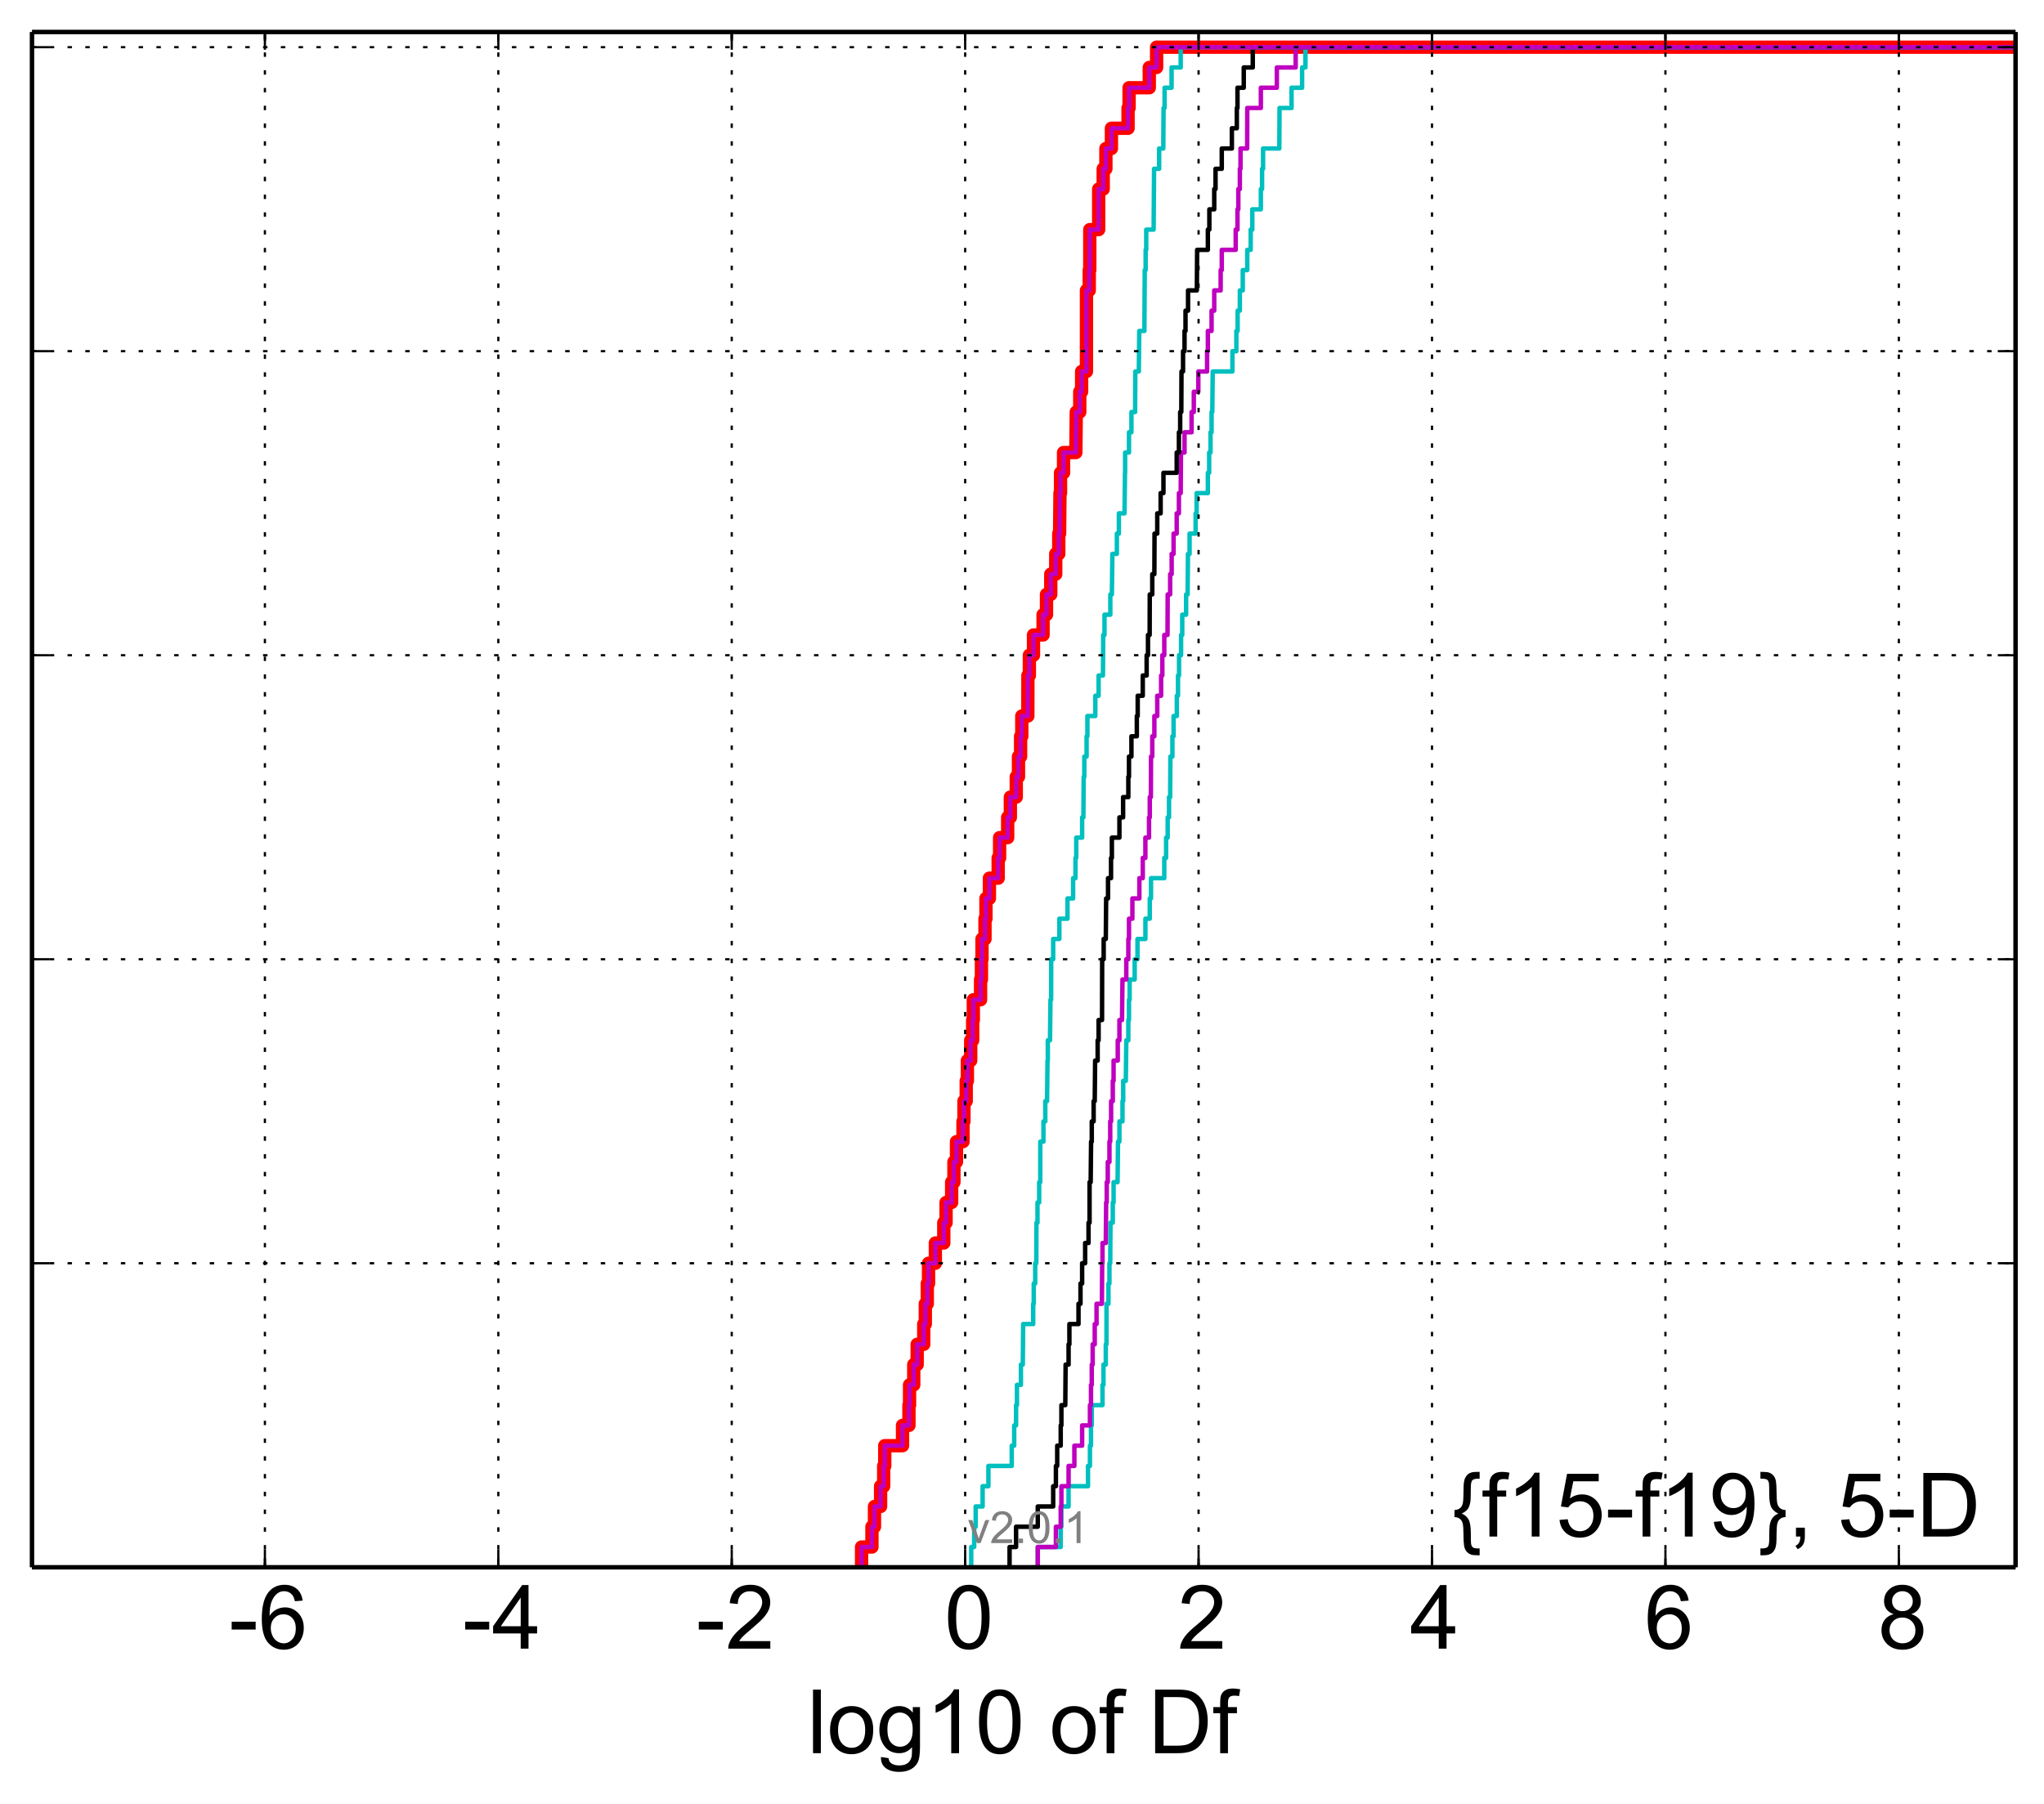 <?xml version="1.0" encoding="utf-8" standalone="no"?>
<!DOCTYPE svg PUBLIC "-//W3C//DTD SVG 1.1//EN"
  "http://www.w3.org/Graphics/SVG/1.1/DTD/svg11.dtd">
<!-- Created with matplotlib (http://matplotlib.org/) -->
<svg height="406pt" version="1.1" viewBox="0 0 460 406" width="460pt" xmlns="http://www.w3.org/2000/svg" xmlns:xlink="http://www.w3.org/1999/xlink">
 <defs>
  <style type="text/css">
*{stroke-linecap:butt;stroke-linejoin:round;}
  </style>
 </defs>
 <g id="figure_1">
  <g id="patch_1">
   <path d="
M0 406.059
L460.8 406.059
L460.8 0
L0 0
z
" style="fill:#ffffff;"/>
  </g>
  <g id="axes_1">
   <g id="patch_2">
    <path d="
M7.2 352.8
L453.6 352.8
L453.6 7.2
L7.2 7.2
z
" style="fill:#ffffff;"/>
   </g>
   <g id="line2d_1">
    <path clip-path="url(#p5bee155178)" d="
M193.893 352.8
L193.893 348.238
L196.229 348.238
L196.229 343.675
L196.803 343.675
L196.803 339.113
L198.176 339.113
L198.176 334.55
L198.873 334.55
L198.873 329.988
L199.11 329.988
L199.11 325.426
L203.114 325.426
L203.114 320.863
L204.558 320.863
L204.558 316.301
L204.694 316.301
L204.694 311.739
L205.639 311.739
L205.639 307.176
L206.41 307.176
L206.41 302.614
L207.888 302.614
L207.888 298.051
L208.241 298.051
L208.241 293.489
L208.685 293.489
L208.685 288.927
L208.967 288.927
L208.967 284.364
L210.502 284.364
L210.502 279.802
L212.398 279.802
L212.398 275.24
L212.913 275.24
L212.913 270.677
L214.166 270.677
L214.166 266.115
L214.681 266.115
L214.681 261.552
L215.256 261.552
L215.256 256.99
L216.721 256.99
L216.721 252.428
L216.939 252.428
L216.939 247.865
L217.448 247.865
L217.448 243.303
L217.708 243.303
L217.708 238.741
L218.455 238.741
L218.455 234.178
L218.898 234.178
L218.898 229.616
L219.047 229.616
L219.047 225.053
L220.674 225.053
L220.674 220.491
L220.871 220.491
L220.871 215.929
L221 215.929
L221 211.366
L221.672 211.366
L221.672 206.804
L221.886 206.804
L221.886 202.242
L222.665 202.242
L222.665 197.679
L224.641 197.679
L224.641 193.117
L224.96 193.117
L224.96 188.554
L226.775 188.554
L226.775 183.992
L227.38 183.992
L227.38 179.43
L228.709 179.43
L228.709 174.867
L229.21 174.867
L229.21 170.305
L229.685 170.305
L229.685 165.743
L229.952 165.743
L229.952 161.18
L231.316 161.18
L231.328 152.055
L231.66 152.055
L231.66 147.493
L232.587 147.493
L232.587 142.931
L234.742 142.931
L234.742 138.368
L235.512 138.368
L235.512 133.806
L236.472 133.806
L236.472 129.244
L237.591 129.244
L237.591 124.681
L238.273 124.681
L238.273 120.119
L238.462 120.119
L238.547 110.994
L238.672 110.994
L238.672 106.432
L239.35 106.432
L239.35 101.869
L242.118 101.869
L242.216 92.745
L242.998 92.745
L242.998 88.182
L243.418 88.182
L243.418 83.62
L244.506 83.62
L244.506 65.37
L245.136 65.37
L245.136 60.808
L245.254 60.808
L245.257 51.683
L247.256 51.683
L247.256 42.558
L248.277 42.558
L248.277 37.996
L248.88 37.996
L248.88 33.434
L250.123 33.434
L250.123 28.871
L253.87 28.871
L253.87 24.309
L254.098 24.309
L254.098 19.747
L258.647 19.747
L258.647 15.184
L260.295 15.184
L260.295 10.622
L260.295 10.622
L453.6 10.622
L453.6 10.622" style="fill:none;stroke:#ff0000;stroke-linecap:square;stroke-width:3.0;"/>
   </g>
   <g id="line2d_2">
    <path clip-path="url(#p5bee155178)" d="
M233.55 352.8
L233.55 348.238
L238.712 348.238
L238.712 343.675
L238.867 343.675
L238.867 339.113
L240.483 339.113
L240.483 334.55
L244.852 334.55
L244.852 329.988
L245.289 329.988
L245.289 325.426
L245.524 325.426
L245.524 320.863
L245.702 320.863
L245.702 316.301
L248.116 316.301
L248.116 311.739
L248.333 311.739
L248.333 307.176
L248.858 307.176
L248.858 302.614
L249.012 302.614
L249.022 293.489
L249.457 293.489
L249.457 288.927
L249.679 288.927
L249.679 284.364
L249.855 284.364
L249.917 275.24
L250.432 275.24
L250.432 270.677
L250.61 270.677
L250.61 266.115
L251.507 266.115
L251.61 256.99
L251.924 256.99
L251.924 252.428
L252.615 252.428
L252.615 247.865
L252.776 247.865
L252.776 243.303
L253.363 243.303
L253.473 234.178
L253.93 234.178
L253.93 229.616
L254.077 229.616
L254.077 225.053
L254.226 225.053
L254.226 220.491
L255.36 220.491
L255.36 215.929
L255.991 215.929
L255.991 211.366
L257.775 211.366
L257.775 206.804
L258.754 206.804
L258.754 202.242
L259.035 202.242
L259.035 197.679
L262.022 197.679
L262.022 193.117
L262.429 193.117
L262.429 188.554
L262.785 188.554
L262.785 183.992
L263.089 183.992
L263.089 179.43
L263.341 179.43
L263.395 170.305
L263.847 170.305
L263.847 165.743
L264.111 165.743
L264.111 161.18
L264.841 161.18
L264.841 156.618
L265.109 156.618
L265.109 152.055
L265.341 152.055
L265.341 147.493
L265.801 147.493
L265.801 142.931
L266.064 142.931
L266.064 138.368
L266.934 138.368
L266.934 133.806
L267.267 133.806
L267.351 124.681
L267.716 124.681
L267.716 120.119
L269.071 120.119
L269.071 115.556
L269.299 115.556
L269.299 110.994
L271.829 110.994
L271.829 106.432
L272.121 106.432
L272.121 101.869
L272.426 101.869
L272.426 97.307
L272.665 97.307
L272.665 92.745
L272.827 92.745
L272.924 83.62
L277.358 83.62
L277.358 79.057
L278.24 79.057
L278.24 74.495
L278.526 74.495
L278.526 69.933
L279.026 69.933
L279.026 65.37
L279.683 65.37
L279.683 60.808
L280.699 60.808
L280.699 56.245
L281.466 56.245
L281.466 51.683
L281.832 51.683
L281.832 47.121
L283.754 47.121
L283.754 42.558
L284.026 42.558
L284.026 37.996
L284.254 37.996
L284.254 33.434
L287.907 33.434
L287.96 24.309
L290.664 24.309
L290.664 19.747
L293.037 19.747
L293.037 15.184
L293.792 15.184
L293.792 10.622
L293.792 10.622
L453.6 10.622
L453.6 10.622" style="fill:none;stroke:#00bfbf;stroke-linecap:square;"/>
   </g>
   <g id="line2d_3">
    <path clip-path="url(#p5bee155178)" d="
M233.55 352.8
L233.55 348.238
L237.63 348.238
L237.63 343.675
L238.712 343.675
L238.712 339.113
L238.867 339.113
L238.867 334.55
L240.483 334.55
L240.483 329.988
L241.787 329.988
L241.787 325.426
L243.532 325.426
L243.532 320.863
L245.289 320.863
L245.289 316.301
L245.524 316.301
L245.524 311.739
L245.702 311.739
L245.702 307.176
L245.903 307.176
L245.903 302.614
L246.369 302.614
L246.369 298.051
L246.776 298.051
L246.776 293.489
L247.984 293.489
L248.042 284.364
L248.116 284.364
L248.116 279.802
L248.858 279.802
L248.936 270.677
L249.07 270.677
L249.07 266.115
L249.303 266.115
L249.303 261.552
L249.679 261.552
L249.679 256.99
L249.855 256.99
L249.855 252.428
L250.055 252.428
L250.055 247.865
L250.432 247.865
L250.432 243.303
L250.61 243.303
L250.61 238.741
L251.549 238.741
L251.549 234.178
L251.924 234.178
L251.924 229.616
L252.507 229.616
L252.615 220.491
L253.473 220.491
L253.473 215.929
L253.93 215.929
L253.93 211.366
L254.077 211.366
L254.077 206.804
L254.842 206.804
L254.842 202.242
L256.415 202.242
L256.415 197.679
L257.177 197.679
L257.177 193.117
L257.768 193.117
L257.768 188.554
L258.587 188.554
L258.587 183.992
L258.754 183.992
L258.754 179.43
L259.001 179.43
L259.035 170.305
L259.318 170.305
L259.318 165.743
L259.789 165.743
L259.789 161.18
L260.44 161.18
L260.44 156.618
L261.308 156.618
L261.308 152.055
L261.581 152.055
L261.581 147.493
L262.022 147.493
L262.022 142.931
L262.749 142.931
L262.785 133.806
L263.341 133.806
L263.341 129.244
L263.684 129.244
L263.684 124.681
L264.111 124.681
L264.111 120.119
L264.815 120.119
L264.815 115.556
L265.312 115.556
L265.312 110.994
L265.72 110.994
L265.775 101.869
L266.578 101.869
L266.578 97.307
L268.163 97.307
L268.163 92.745
L268.664 92.745
L268.664 88.182
L269.683 88.182
L269.683 83.62
L271.656 83.62
L271.656 79.057
L271.829 79.057
L271.829 74.495
L272.665 74.495
L272.665 69.933
L273.262 69.933
L273.262 65.37
L274.709 65.37
L274.709 60.808
L274.958 60.808
L274.958 56.245
L278.092 56.245
L278.092 51.683
L278.493 51.683
L278.493 47.121
L278.684 47.121
L278.684 42.558
L279.026 42.558
L279.026 37.996
L279.176 37.996
L279.176 33.434
L280.673 33.434
L280.699 24.309
L283.754 24.309
L283.754 19.747
L287.351 19.747
L287.351 15.184
L291.591 15.184
L291.591 10.622
L291.591 10.622
L453.6 10.622
L453.6 10.622" style="fill:none;stroke:#bf00bf;stroke-linecap:square;"/>
   </g>
   <g id="line2d_4">
    <path clip-path="url(#p5bee155178)" d="
M227.204 352.8
L227.204 348.238
L228.666 348.238
L228.666 343.675
L233.55 343.675
L233.55 339.113
L237.018 339.113
L237.018 334.55
L237.63 334.55
L237.63 329.988
L237.923 329.988
L237.923 325.426
L238.712 325.426
L238.712 320.863
L238.867 320.863
L238.867 316.301
L239.74 316.301
L239.815 307.176
L240.483 307.176
L240.483 302.614
L240.666 302.614
L240.666 298.051
L242.717 298.051
L242.717 293.489
L243.165 293.489
L243.165 288.927
L243.532 288.927
L243.532 284.364
L244.211 284.364
L244.211 279.802
L244.972 279.802
L244.972 275.24
L245.206 275.24
L245.207 266.115
L245.455 266.115
L245.547 256.99
L245.702 256.99
L245.702 252.428
L246.121 252.428
L246.121 247.865
L246.369 247.865
L246.457 238.741
L247.024 238.741
L247.024 234.178
L247.241 234.178
L247.241 229.616
L248.014 229.616
L248.042 215.929
L248.381 215.929
L248.381 211.366
L248.858 211.366
L248.936 202.242
L249.36 202.242
L249.36 197.679
L250.038 197.679
L250.038 193.117
L250.227 193.117
L250.227 188.554
L251.924 188.554
L251.924 183.992
L252.752 183.992
L252.752 179.43
L253.93 179.43
L253.93 174.867
L254.077 174.867
L254.077 170.305
L254.627 170.305
L254.627 165.743
L255.839 165.743
L255.839 161.18
L256.038 161.18
L256.038 156.618
L257.177 156.618
L257.177 152.055
L258.049 152.055
L258.049 147.493
L258.351 147.493
L258.351 142.931
L258.73 142.931
L258.754 133.806
L259.318 133.806
L259.318 129.244
L259.789 129.244
L259.824 120.119
L260.44 120.119
L260.44 115.556
L261.201 115.556
L261.201 110.994
L261.833 110.994
L261.833 106.432
L264.815 106.432
L264.815 101.869
L265.312 101.869
L265.312 97.307
L265.599 97.307
L265.599 92.745
L265.852 92.745
L265.894 83.62
L266.242 83.62
L266.242 79.057
L266.578 79.057
L266.578 74.495
L266.799 74.495
L266.799 69.933
L267.369 69.933
L267.369 65.37
L269.351 65.37
L269.413 56.245
L271.829 56.245
L271.829 51.683
L272.163 51.683
L272.163 47.121
L273.262 47.121
L273.262 42.558
L273.556 42.558
L273.556 37.996
L274.958 37.996
L274.958 33.434
L277.23 33.434
L277.23 28.871
L278.346 28.871
L278.346 24.309
L278.493 24.309
L278.493 19.747
L279.907 19.747
L279.907 15.184
L281.937 15.184
L281.937 10.622
L281.937 10.622
L453.6 10.622
L453.6 10.622" style="fill:none;stroke:#000000;stroke-linecap:square;"/>
   </g>
   <g id="line2d_5">
    <path clip-path="url(#p5bee155178)" d="
M218.575 352.8
L218.575 348.238
L219.241 348.238
L219.241 343.675
L219.579 343.675
L219.579 339.113
L221.14 339.113
L221.14 334.55
L222.442 334.55
L222.442 329.988
L227.69 329.988
L227.69 325.426
L228.242 325.426
L228.242 320.863
L228.666 320.863
L228.666 316.301
L228.866 316.301
L228.866 311.739
L229.757 311.739
L229.757 307.176
L230.181 307.176
L230.262 298.051
L232.52 298.051
L232.52 293.489
L232.645 293.489
L232.645 288.927
L232.971 288.927
L232.971 284.364
L233.217 284.364
L233.252 275.24
L233.487 275.24
L233.487 270.677
L233.864 270.677
L233.864 266.115
L234.108 266.115
L234.12 256.99
L234.826 256.99
L234.826 252.428
L235.243 252.428
L235.243 247.865
L235.639 247.865
L235.739 238.741
L235.81 238.741
L235.81 234.178
L236.304 234.178
L236.405 225.053
L236.556 225.053
L236.573 215.929
L237.018 215.929
L237.018 211.366
L238.406 211.366
L238.406 206.804
L240.238 206.804
L240.238 202.242
L241.505 202.242
L241.505 197.679
L242.033 197.679
L242.033 193.117
L242.205 193.117
L242.205 188.554
L243.532 188.554
L243.532 183.992
L243.816 183.992
L243.884 174.867
L244.024 174.867
L244.024 170.305
L244.537 170.305
L244.537 165.743
L244.717 165.743
L244.717 161.18
L246.502 161.18
L246.502 156.618
L247.241 156.618
L247.241 152.055
L248.22 152.055
L248.277 142.931
L248.566 142.931
L248.566 138.368
L249.879 138.368
L249.879 133.806
L250.227 133.806
L250.338 124.681
L251.348 124.681
L251.348 120.119
L251.801 120.119
L251.801 115.556
L253.07 115.556
L253.178 106.432
L253.207 106.432
L253.207 101.869
L254.079 101.869
L254.079 97.307
L254.627 97.307
L254.627 92.745
L255.455 92.745
L255.505 83.62
L256.293 83.62
L256.388 74.495
L257.545 74.495
L257.622 60.808
L257.827 60.808
L257.827 56.245
L257.957 56.245
L257.957 51.683
L259.623 51.683
L259.722 37.996
L260.863 37.996
L260.863 33.434
L261.795 33.434
L261.86 24.309
L262.089 24.309
L262.089 19.747
L263.663 19.747
L263.663 15.184
L265.718 15.184
L265.718 10.622
L265.718 10.622
L453.6 10.622
L453.6 10.622" style="fill:none;stroke:#00bfbf;stroke-linecap:square;"/>
   </g>
   <g id="line2d_6">
    <path clip-path="url(#p5bee155178)" d="
M193.893 352.8
L193.893 348.238
L196.229 348.238
L196.229 343.675
L196.803 343.675
L196.803 339.113
L198.176 339.113
L198.176 334.55
L198.873 334.55
L198.873 329.988
L199.11 329.988
L199.11 325.426
L203.114 325.426
L203.114 320.863
L204.558 320.863
L204.558 316.301
L204.694 316.301
L204.694 311.739
L205.639 311.739
L205.639 307.176
L206.41 307.176
L206.41 302.614
L207.888 302.614
L207.888 298.051
L208.241 298.051
L208.241 293.489
L208.685 293.489
L208.685 288.927
L208.967 288.927
L208.967 284.364
L210.502 284.364
L210.502 279.802
L212.398 279.802
L212.398 275.24
L212.913 275.24
L212.913 270.677
L214.166 270.677
L214.166 266.115
L214.681 266.115
L214.681 261.552
L215.256 261.552
L215.256 256.99
L216.721 256.99
L216.721 252.428
L216.939 252.428
L216.939 247.865
L217.448 247.865
L217.448 243.303
L217.708 243.303
L217.708 238.741
L218.455 238.741
L218.455 234.178
L218.898 234.178
L218.898 229.616
L219.047 229.616
L219.047 225.053
L220.674 225.053
L220.674 220.491
L220.871 220.491
L220.871 215.929
L221 215.929
L221 211.366
L221.672 211.366
L221.672 206.804
L221.886 206.804
L221.886 202.242
L222.665 202.242
L222.665 197.679
L224.641 197.679
L224.641 193.117
L224.96 193.117
L224.96 188.554
L226.775 188.554
L226.775 183.992
L227.38 183.992
L227.38 179.43
L228.709 179.43
L228.709 174.867
L229.21 174.867
L229.21 170.305
L229.685 170.305
L229.685 165.743
L229.952 165.743
L229.952 161.18
L231.316 161.18
L231.328 152.055
L231.66 152.055
L231.66 147.493
L232.587 147.493
L232.587 142.931
L234.742 142.931
L234.742 138.368
L235.512 138.368
L235.512 133.806
L236.472 133.806
L236.472 129.244
L237.591 129.244
L237.591 124.681
L238.273 124.681
L238.273 120.119
L238.462 120.119
L238.547 110.994
L238.672 110.994
L238.672 106.432
L239.35 106.432
L239.35 101.869
L242.118 101.869
L242.216 92.745
L242.998 92.745
L242.998 88.182
L243.418 88.182
L243.418 83.62
L244.506 83.62
L244.506 65.37
L245.136 65.37
L245.136 60.808
L245.254 60.808
L245.257 51.683
L247.256 51.683
L247.256 42.558
L248.277 42.558
L248.277 37.996
L248.88 37.996
L248.88 33.434
L250.123 33.434
L250.123 28.871
L253.87 28.871
L253.87 24.309
L254.098 24.309
L254.098 19.747
L258.647 19.747
L258.647 15.184
L260.295 15.184
L260.295 10.622
L260.295 10.622
L453.6 10.622
L453.6 10.622" style="fill:none;stroke:#bf00bf;stroke-linecap:square;"/>
   </g>
   <g id="matplotlib.axis_1">
    <g id="xtick_1"/>
    <g id="xtick_2">
     <g id="line2d_7">
      <path clip-path="url(#p5bee155178)" d="
M59.617 352.8
L59.617 7.2" style="fill:none;stroke:#000000;stroke-dasharray:1,3;stroke-dashoffset:0.0;stroke-width:0.5;"/>
     </g>
     <g id="line2d_8">
      <defs>
       <path d="
M0 0
L0 -4" id="m93b0483c22" style="stroke:#000000;stroke-width:0.5;"/>
      </defs>
      <g>
       <use style="stroke:#000000;stroke-width:0.5;" x="59.617" xlink:href="#m93b0483c22" y="352.8"/>
      </g>
     </g>
     <g id="line2d_9">
      <defs>
       <path d="
M0 0
L0 4" id="m741efc42ff" style="stroke:#000000;stroke-width:0.5;"/>
      </defs>
      <g>
       <use style="stroke:#000000;stroke-width:0.5;" x="59.617" xlink:href="#m741efc42ff" y="7.2"/>
      </g>
     </g>
     <g id="text_1">
      <!-- -6 -->
      <defs>
       <path d="
M3.172 21.484
L3.172 30.328
L30.172 30.328
L30.172 21.484
z
" id="ArialMT-2d"/>
       <path d="
M49.75 54.047
L41.016 53.375
Q39.844 58.547 37.703 60.891
Q34.125 64.656 28.906 64.656
Q24.703 64.656 21.531 62.312
Q17.391 59.281 14.984 53.469
Q12.594 47.656 12.5 36.922
Q15.672 41.75 20.266 44.094
Q24.859 46.438 29.891 46.438
Q38.672 46.438 44.844 39.969
Q51.031 33.5 51.031 23.25
Q51.031 16.5 48.125 10.719
Q45.219 4.938 40.141 1.859
Q35.062 -1.219 28.609 -1.219
Q17.625 -1.219 10.688 6.859
Q3.766 14.938 3.766 33.5
Q3.766 54.25 11.422 63.672
Q18.109 71.875 29.438 71.875
Q37.891 71.875 43.281 67.141
Q48.688 62.406 49.75 54.047
M13.875 23.188
Q13.875 18.656 15.797 14.5
Q17.719 10.359 21.188 8.172
Q24.656 6 28.469 6
Q34.031 6 38.031 10.484
Q42.047 14.984 42.047 22.703
Q42.047 30.125 38.078 34.391
Q34.125 38.672 28.125 38.672
Q22.172 38.672 18.016 34.391
Q13.875 30.125 13.875 23.188" id="ArialMT-36"/>
      </defs>
      <g transform="translate(51.502 371.116)scale(0.2 -0.2)">
       <use xlink:href="#ArialMT-2d"/>
       <use x="33.301" xlink:href="#ArialMT-36"/>
      </g>
     </g>
    </g>
    <g id="xtick_3">
     <g id="line2d_10">
      <path clip-path="url(#p5bee155178)" d="
M112.148 352.8
L112.148 7.2" style="fill:none;stroke:#000000;stroke-dasharray:1,3;stroke-dashoffset:0.0;stroke-width:0.5;"/>
     </g>
     <g id="line2d_11">
      <g>
       <use style="stroke:#000000;stroke-width:0.5;" x="112.148" xlink:href="#m93b0483c22" y="352.8"/>
      </g>
     </g>
     <g id="line2d_12">
      <g>
       <use style="stroke:#000000;stroke-width:0.5;" x="112.148" xlink:href="#m741efc42ff" y="7.2"/>
      </g>
     </g>
     <g id="text_2">
      <!-- -4 -->
      <defs>
       <path d="
M32.328 0
L32.328 17.141
L1.266 17.141
L1.266 25.203
L33.938 71.578
L41.109 71.578
L41.109 25.203
L50.781 25.203
L50.781 17.141
L41.109 17.141
L41.109 0
z

M32.328 25.203
L32.328 57.469
L9.906 25.203
z
" id="ArialMT-34"/>
      </defs>
      <g transform="translate(104.058 371.116)scale(0.2 -0.2)">
       <use xlink:href="#ArialMT-2d"/>
       <use x="33.301" xlink:href="#ArialMT-34"/>
      </g>
     </g>
    </g>
    <g id="xtick_4">
     <g id="line2d_13">
      <path clip-path="url(#p5bee155178)" d="
M164.679 352.8
L164.679 7.2" style="fill:none;stroke:#000000;stroke-dasharray:1,3;stroke-dashoffset:0.0;stroke-width:0.5;"/>
     </g>
     <g id="line2d_14">
      <g>
       <use style="stroke:#000000;stroke-width:0.5;" x="164.679" xlink:href="#m93b0483c22" y="352.8"/>
      </g>
     </g>
     <g id="line2d_15">
      <g>
       <use style="stroke:#000000;stroke-width:0.5;" x="164.679" xlink:href="#m741efc42ff" y="7.2"/>
      </g>
     </g>
     <g id="text_3">
      <!-- -2 -->
      <defs>
       <path d="
M50.344 8.453
L50.344 0
L3.031 0
Q2.938 3.172 4.047 6.109
Q5.859 10.938 9.828 15.625
Q13.812 20.312 21.344 26.469
Q33.016 36.031 37.109 41.625
Q41.219 47.219 41.219 52.203
Q41.219 57.422 37.469 61
Q33.734 64.594 27.734 64.594
Q21.391 64.594 17.578 60.781
Q13.766 56.984 13.719 50.25
L4.688 51.172
Q5.609 61.281 11.656 66.578
Q17.719 71.875 27.938 71.875
Q38.234 71.875 44.234 66.156
Q50.25 60.453 50.25 52
Q50.25 47.703 48.484 43.547
Q46.734 39.406 42.656 34.812
Q38.578 30.219 29.109 22.219
Q21.188 15.578 18.938 13.203
Q16.703 10.844 15.234 8.453
z
" id="ArialMT-32"/>
      </defs>
      <g transform="translate(156.633 371.116)scale(0.2 -0.2)">
       <use xlink:href="#ArialMT-2d"/>
       <use x="33.301" xlink:href="#ArialMT-32"/>
      </g>
     </g>
    </g>
    <g id="xtick_5">
     <g id="line2d_16">
      <path clip-path="url(#p5bee155178)" d="
M217.21 352.8
L217.21 7.2" style="fill:none;stroke:#000000;stroke-dasharray:1,3;stroke-dashoffset:0.0;stroke-width:0.5;"/>
     </g>
     <g id="line2d_17">
      <g>
       <use style="stroke:#000000;stroke-width:0.5;" x="217.21" xlink:href="#m93b0483c22" y="352.8"/>
      </g>
     </g>
     <g id="line2d_18">
      <g>
       <use style="stroke:#000000;stroke-width:0.5;" x="217.21" xlink:href="#m741efc42ff" y="7.2"/>
      </g>
     </g>
     <g id="text_4">
      <!-- 0 -->
      <defs>
       <path d="
M4.156 35.297
Q4.156 48 6.766 55.734
Q9.375 63.484 14.516 67.672
Q19.672 71.875 27.484 71.875
Q33.25 71.875 37.594 69.547
Q41.938 67.234 44.766 62.859
Q47.609 58.5 49.219 52.219
Q50.828 45.953 50.828 35.297
Q50.828 22.703 48.234 14.969
Q45.656 7.234 40.5 3
Q35.359 -1.219 27.484 -1.219
Q17.141 -1.219 11.234 6.203
Q4.156 15.141 4.156 35.297
M13.188 35.297
Q13.188 17.672 17.312 11.828
Q21.438 6 27.484 6
Q33.547 6 37.672 11.859
Q41.797 17.719 41.797 35.297
Q41.797 52.984 37.672 58.781
Q33.547 64.594 27.391 64.594
Q21.344 64.594 17.719 59.469
Q13.188 52.938 13.188 35.297" id="ArialMT-30"/>
      </defs>
      <g transform="translate(212.543 371.116)scale(0.2 -0.2)">
       <use xlink:href="#ArialMT-30"/>
      </g>
     </g>
    </g>
    <g id="xtick_6">
     <g id="line2d_19">
      <path clip-path="url(#p5bee155178)" d="
M269.741 352.8
L269.741 7.2" style="fill:none;stroke:#000000;stroke-dasharray:1,3;stroke-dashoffset:0.0;stroke-width:0.5;"/>
     </g>
     <g id="line2d_20">
      <g>
       <use style="stroke:#000000;stroke-width:0.5;" x="269.741" xlink:href="#m93b0483c22" y="352.8"/>
      </g>
     </g>
     <g id="line2d_21">
      <g>
       <use style="stroke:#000000;stroke-width:0.5;" x="269.741" xlink:href="#m741efc42ff" y="7.2"/>
      </g>
     </g>
     <g id="text_5">
      <!-- 2 -->
      <g transform="translate(265.001 371.116)scale(0.2 -0.2)">
       <use xlink:href="#ArialMT-32"/>
      </g>
     </g>
    </g>
    <g id="xtick_7">
     <g id="line2d_22">
      <path clip-path="url(#p5bee155178)" d="
M322.272 352.8
L322.272 7.2" style="fill:none;stroke:#000000;stroke-dasharray:1,3;stroke-dashoffset:0.0;stroke-width:0.5;"/>
     </g>
     <g id="line2d_23">
      <g>
       <use style="stroke:#000000;stroke-width:0.5;" x="322.272" xlink:href="#m93b0483c22" y="352.8"/>
      </g>
     </g>
     <g id="line2d_24">
      <g>
       <use style="stroke:#000000;stroke-width:0.5;" x="322.272" xlink:href="#m741efc42ff" y="7.2"/>
      </g>
     </g>
     <g id="text_6">
      <!-- 4 -->
      <g transform="translate(317.321 371.116)scale(0.2 -0.2)">
       <use xlink:href="#ArialMT-34"/>
      </g>
     </g>
    </g>
    <g id="xtick_8">
     <g id="line2d_25">
      <path clip-path="url(#p5bee155178)" d="
M374.803 352.8
L374.803 7.2" style="fill:none;stroke:#000000;stroke-dasharray:1,3;stroke-dashoffset:0.0;stroke-width:0.5;"/>
     </g>
     <g id="line2d_26">
      <g>
       <use style="stroke:#000000;stroke-width:0.5;" x="374.803" xlink:href="#m93b0483c22" y="352.8"/>
      </g>
     </g>
     <g id="line2d_27">
      <g>
       <use style="stroke:#000000;stroke-width:0.5;" x="374.803" xlink:href="#m741efc42ff" y="7.2"/>
      </g>
     </g>
     <g id="text_7">
      <!-- 6 -->
      <g transform="translate(370.077 371.116)scale(0.2 -0.2)">
       <use xlink:href="#ArialMT-36"/>
      </g>
     </g>
    </g>
    <g id="xtick_9">
     <g id="line2d_28">
      <path clip-path="url(#p5bee155178)" d="
M427.334 352.8
L427.334 7.2" style="fill:none;stroke:#000000;stroke-dasharray:1,3;stroke-dashoffset:0.0;stroke-width:0.5;"/>
     </g>
     <g id="line2d_29">
      <g>
       <use style="stroke:#000000;stroke-width:0.5;" x="427.334" xlink:href="#m93b0483c22" y="352.8"/>
      </g>
     </g>
     <g id="line2d_30">
      <g>
       <use style="stroke:#000000;stroke-width:0.5;" x="427.334" xlink:href="#m741efc42ff" y="7.2"/>
      </g>
     </g>
     <g id="text_8">
      <!-- 8 -->
      <defs>
       <path d="
M17.672 38.812
Q12.203 40.828 9.562 44.531
Q6.938 48.25 6.938 53.422
Q6.938 61.234 12.547 66.547
Q18.172 71.875 27.484 71.875
Q36.859 71.875 42.578 66.422
Q48.297 60.984 48.297 53.172
Q48.297 48.188 45.672 44.5
Q43.062 40.828 37.75 38.812
Q44.344 36.672 47.781 31.875
Q51.219 27.094 51.219 20.453
Q51.219 11.281 44.719 5.031
Q38.234 -1.219 27.641 -1.219
Q17.047 -1.219 10.547 5.047
Q4.047 11.328 4.047 20.703
Q4.047 27.688 7.594 32.391
Q11.141 37.109 17.672 38.812
M15.922 53.719
Q15.922 48.641 19.188 45.406
Q22.469 42.188 27.688 42.188
Q32.766 42.188 36.016 45.375
Q39.266 48.578 39.266 53.219
Q39.266 58.062 35.906 61.359
Q32.562 64.656 27.594 64.656
Q22.562 64.656 19.234 61.422
Q15.922 58.203 15.922 53.719
M13.094 20.656
Q13.094 16.891 14.875 13.375
Q16.656 9.859 20.172 7.922
Q23.688 6 27.734 6
Q34.031 6 38.125 10.047
Q42.234 14.109 42.234 20.359
Q42.234 26.703 38.016 30.859
Q33.797 35.016 27.438 35.016
Q21.234 35.016 17.156 30.906
Q13.094 26.812 13.094 20.656" id="ArialMT-38"/>
      </defs>
      <g transform="translate(422.617 371.116)scale(0.2 -0.2)">
       <use xlink:href="#ArialMT-38"/>
      </g>
     </g>
    </g>
    <g id="xtick_10"/>
    <g id="xtick_11">
     <g id="line2d_31">
      <defs>
       <path d="
M0 0
L0 -2" id="m177f7580d0" style="stroke:#000000;stroke-width:0.5;"/>
      </defs>
      <g>
       <use style="stroke:#000000;stroke-width:0.5;" x="59.617" xlink:href="#m177f7580d0" y="352.8"/>
      </g>
     </g>
     <g id="line2d_32">
      <defs>
       <path d="
M0 0
L0 2" id="m5284c7e2a0" style="stroke:#000000;stroke-width:0.5;"/>
      </defs>
      <g>
       <use style="stroke:#000000;stroke-width:0.5;" x="59.617" xlink:href="#m5284c7e2a0" y="7.2"/>
      </g>
     </g>
    </g>
    <g id="xtick_12">
     <g id="line2d_33">
      <g>
       <use style="stroke:#000000;stroke-width:0.5;" x="112.148" xlink:href="#m177f7580d0" y="352.8"/>
      </g>
     </g>
     <g id="line2d_34">
      <g>
       <use style="stroke:#000000;stroke-width:0.5;" x="112.148" xlink:href="#m5284c7e2a0" y="7.2"/>
      </g>
     </g>
    </g>
    <g id="xtick_13">
     <g id="line2d_35">
      <g>
       <use style="stroke:#000000;stroke-width:0.5;" x="164.679" xlink:href="#m177f7580d0" y="352.8"/>
      </g>
     </g>
     <g id="line2d_36">
      <g>
       <use style="stroke:#000000;stroke-width:0.5;" x="164.679" xlink:href="#m5284c7e2a0" y="7.2"/>
      </g>
     </g>
    </g>
    <g id="xtick_14">
     <g id="line2d_37">
      <g>
       <use style="stroke:#000000;stroke-width:0.5;" x="217.21" xlink:href="#m177f7580d0" y="352.8"/>
      </g>
     </g>
     <g id="line2d_38">
      <g>
       <use style="stroke:#000000;stroke-width:0.5;" x="217.21" xlink:href="#m5284c7e2a0" y="7.2"/>
      </g>
     </g>
    </g>
    <g id="xtick_15">
     <g id="line2d_39">
      <g>
       <use style="stroke:#000000;stroke-width:0.5;" x="269.741" xlink:href="#m177f7580d0" y="352.8"/>
      </g>
     </g>
     <g id="line2d_40">
      <g>
       <use style="stroke:#000000;stroke-width:0.5;" x="269.741" xlink:href="#m5284c7e2a0" y="7.2"/>
      </g>
     </g>
    </g>
    <g id="xtick_16">
     <g id="line2d_41">
      <g>
       <use style="stroke:#000000;stroke-width:0.5;" x="322.272" xlink:href="#m177f7580d0" y="352.8"/>
      </g>
     </g>
     <g id="line2d_42">
      <g>
       <use style="stroke:#000000;stroke-width:0.5;" x="322.272" xlink:href="#m5284c7e2a0" y="7.2"/>
      </g>
     </g>
    </g>
    <g id="xtick_17">
     <g id="line2d_43">
      <g>
       <use style="stroke:#000000;stroke-width:0.5;" x="374.803" xlink:href="#m177f7580d0" y="352.8"/>
      </g>
     </g>
     <g id="line2d_44">
      <g>
       <use style="stroke:#000000;stroke-width:0.5;" x="374.803" xlink:href="#m5284c7e2a0" y="7.2"/>
      </g>
     </g>
    </g>
    <g id="xtick_18">
     <g id="line2d_45">
      <g>
       <use style="stroke:#000000;stroke-width:0.5;" x="427.334" xlink:href="#m177f7580d0" y="352.8"/>
      </g>
     </g>
     <g id="line2d_46">
      <g>
       <use style="stroke:#000000;stroke-width:0.5;" x="427.334" xlink:href="#m5284c7e2a0" y="7.2"/>
      </g>
     </g>
    </g>
    <g id="text_9">
     <!-- log10 of Df -->
     <defs>
      <path d="
M4.984 -4.297
L13.531 -5.562
Q14.062 -9.516 16.5 -11.328
Q19.781 -13.766 25.438 -13.766
Q31.547 -13.766 34.859 -11.328
Q38.188 -8.891 39.359 -4.5
Q40.047 -1.812 39.984 6.781
Q34.234 0 25.641 0
Q14.938 0 9.078 7.719
Q3.219 15.438 3.219 26.219
Q3.219 33.641 5.906 39.906
Q8.594 46.188 13.688 49.609
Q18.797 53.031 25.688 53.031
Q34.859 53.031 40.828 45.609
L40.828 51.859
L48.922 51.859
L48.922 7.031
Q48.922 -5.078 46.453 -10.125
Q44 -15.188 38.641 -18.109
Q33.297 -21.047 25.484 -21.047
Q16.219 -21.047 10.5 -16.875
Q4.781 -12.703 4.984 -4.297
M12.25 26.859
Q12.25 16.656 16.297 11.969
Q20.359 7.281 26.469 7.281
Q32.516 7.281 36.609 11.938
Q40.719 16.609 40.719 26.562
Q40.719 36.078 36.5 40.906
Q32.281 45.75 26.312 45.75
Q20.453 45.75 16.344 40.984
Q12.25 36.234 12.25 26.859" id="ArialMT-67"/>
      <path d="
M8.688 0
L8.688 45.016
L0.922 45.016
L0.922 51.859
L8.688 51.859
L8.688 57.375
Q8.688 62.594 9.625 65.141
Q10.891 68.562 14.078 70.672
Q17.281 72.797 23.047 72.797
Q26.766 72.797 31.25 71.922
L29.938 64.266
Q27.203 64.75 24.75 64.75
Q20.75 64.75 19.094 63.031
Q17.438 61.328 17.438 56.641
L17.438 51.859
L27.547 51.859
L27.547 45.016
L17.438 45.016
L17.438 0
z
" id="ArialMT-66"/>
      <path d="
M7.719 0
L7.719 71.578
L32.375 71.578
Q40.719 71.578 45.125 70.562
Q51.266 69.141 55.609 65.438
Q61.281 60.641 64.078 53.188
Q66.891 45.75 66.891 36.188
Q66.891 28.031 64.984 21.734
Q63.094 15.438 60.109 11.297
Q57.125 7.172 53.578 4.797
Q50.047 2.438 45.047 1.219
Q40.047 0 33.547 0
z

M17.188 8.453
L32.469 8.453
Q39.547 8.453 43.578 9.766
Q47.609 11.078 50 13.484
Q53.375 16.844 55.25 22.531
Q57.125 28.219 57.125 36.328
Q57.125 47.562 53.438 53.594
Q49.75 59.625 44.484 61.672
Q40.672 63.141 32.234 63.141
L17.188 63.141
z
" id="ArialMT-44"/>
      <path d="
M6.391 0
L6.391 71.578
L15.188 71.578
L15.188 0
z
" id="ArialMT-6c"/>
      <path d="
M3.328 25.922
Q3.328 40.328 11.328 47.266
Q18.016 53.031 27.641 53.031
Q38.328 53.031 45.109 46.016
Q51.906 39.016 51.906 26.656
Q51.906 16.656 48.906 10.906
Q45.906 5.172 40.156 2
Q34.422 -1.172 27.641 -1.172
Q16.75 -1.172 10.031 5.812
Q3.328 12.797 3.328 25.922
M12.359 25.922
Q12.359 15.969 16.703 11.016
Q21.047 6.062 27.641 6.062
Q34.188 6.062 38.531 11.031
Q42.875 16.016 42.875 26.219
Q42.875 35.844 38.5 40.797
Q34.125 45.75 27.641 45.75
Q21.047 45.75 16.703 40.812
Q12.359 35.891 12.359 25.922" id="ArialMT-6f"/>
      <path d="
M37.25 0
L28.469 0
L28.469 56
Q25.297 52.984 20.141 49.953
Q14.984 46.922 10.891 45.406
L10.891 53.906
Q18.266 57.375 23.781 62.297
Q29.297 67.234 31.594 71.875
L37.25 71.875
z
" id="ArialMT-31"/>
      <path id="ArialMT-20"/>
     </defs>
     <g transform="translate(181.692 394.65)scale(0.2 -0.2)">
      <use xlink:href="#ArialMT-6c"/>
      <use x="22.217" xlink:href="#ArialMT-6f"/>
      <use x="77.832" xlink:href="#ArialMT-67"/>
      <use x="133.447" xlink:href="#ArialMT-31"/>
      <use x="189.062" xlink:href="#ArialMT-30"/>
      <use x="244.678" xlink:href="#ArialMT-20"/>
      <use x="272.461" xlink:href="#ArialMT-6f"/>
      <use x="328.076" xlink:href="#ArialMT-66"/>
      <use x="355.859" xlink:href="#ArialMT-20"/>
      <use x="383.643" xlink:href="#ArialMT-44"/>
      <use x="455.859" xlink:href="#ArialMT-66"/>
     </g>
    </g>
   </g>
   <g id="matplotlib.axis_2">
    <g id="ytick_1">
     <g id="line2d_47">
      <path clip-path="url(#p5bee155178)" d="
M7.2 352.8
L453.6 352.8" style="fill:none;stroke:#000000;stroke-dasharray:1,3;stroke-dashoffset:0.0;stroke-width:0.5;"/>
     </g>
     <g id="line2d_48">
      <defs>
       <path d="
M0 0
L4 0" id="m728421d6d4" style="stroke:#000000;stroke-width:0.5;"/>
      </defs>
      <g>
       <use style="stroke:#000000;stroke-width:0.5;" x="7.2" xlink:href="#m728421d6d4" y="352.8"/>
      </g>
     </g>
     <g id="line2d_49">
      <defs>
       <path d="
M0 0
L-4 0" id="mcb0005524f" style="stroke:#000000;stroke-width:0.5;"/>
      </defs>
      <g>
       <use style="stroke:#000000;stroke-width:0.5;" x="453.6" xlink:href="#mcb0005524f" y="352.8"/>
      </g>
     </g>
    </g>
    <g id="ytick_2">
     <g id="line2d_50">
      <path clip-path="url(#p5bee155178)" d="
M7.2 284.364
L453.6 284.364" style="fill:none;stroke:#000000;stroke-dasharray:1,3;stroke-dashoffset:0.0;stroke-width:0.5;"/>
     </g>
     <g id="line2d_51">
      <g>
       <use style="stroke:#000000;stroke-width:0.5;" x="7.2" xlink:href="#m728421d6d4" y="284.364"/>
      </g>
     </g>
     <g id="line2d_52">
      <g>
       <use style="stroke:#000000;stroke-width:0.5;" x="453.6" xlink:href="#mcb0005524f" y="284.364"/>
      </g>
     </g>
    </g>
    <g id="ytick_3">
     <g id="line2d_53">
      <path clip-path="url(#p5bee155178)" d="
M7.2 215.929
L453.6 215.929" style="fill:none;stroke:#000000;stroke-dasharray:1,3;stroke-dashoffset:0.0;stroke-width:0.5;"/>
     </g>
     <g id="line2d_54">
      <g>
       <use style="stroke:#000000;stroke-width:0.5;" x="7.2" xlink:href="#m728421d6d4" y="215.929"/>
      </g>
     </g>
     <g id="line2d_55">
      <g>
       <use style="stroke:#000000;stroke-width:0.5;" x="453.6" xlink:href="#mcb0005524f" y="215.929"/>
      </g>
     </g>
    </g>
    <g id="ytick_4">
     <g id="line2d_56">
      <path clip-path="url(#p5bee155178)" d="
M7.2 147.493
L453.6 147.493" style="fill:none;stroke:#000000;stroke-dasharray:1,3;stroke-dashoffset:0.0;stroke-width:0.5;"/>
     </g>
     <g id="line2d_57">
      <g>
       <use style="stroke:#000000;stroke-width:0.5;" x="7.2" xlink:href="#m728421d6d4" y="147.493"/>
      </g>
     </g>
     <g id="line2d_58">
      <g>
       <use style="stroke:#000000;stroke-width:0.5;" x="453.6" xlink:href="#mcb0005524f" y="147.493"/>
      </g>
     </g>
    </g>
    <g id="ytick_5">
     <g id="line2d_59">
      <path clip-path="url(#p5bee155178)" d="
M7.2 79.057
L453.6 79.057" style="fill:none;stroke:#000000;stroke-dasharray:1,3;stroke-dashoffset:0.0;stroke-width:0.5;"/>
     </g>
     <g id="line2d_60">
      <g>
       <use style="stroke:#000000;stroke-width:0.5;" x="7.2" xlink:href="#m728421d6d4" y="79.057"/>
      </g>
     </g>
     <g id="line2d_61">
      <g>
       <use style="stroke:#000000;stroke-width:0.5;" x="453.6" xlink:href="#mcb0005524f" y="79.057"/>
      </g>
     </g>
    </g>
    <g id="ytick_6">
     <g id="line2d_62">
      <path clip-path="url(#p5bee155178)" d="
M7.2 10.622
L453.6 10.622" style="fill:none;stroke:#000000;stroke-dasharray:1,3;stroke-dashoffset:0.0;stroke-width:0.5;"/>
     </g>
     <g id="line2d_63">
      <g>
       <use style="stroke:#000000;stroke-width:0.5;" x="7.2" xlink:href="#m728421d6d4" y="10.622"/>
      </g>
     </g>
     <g id="line2d_64">
      <g>
       <use style="stroke:#000000;stroke-width:0.5;" x="453.6" xlink:href="#mcb0005524f" y="10.622"/>
      </g>
     </g>
    </g>
   </g>
   <g id="patch_3">
    <path d="
M7.2 7.2
L453.6 7.2" style="fill:none;stroke:#000000;"/>
   </g>
   <g id="patch_4">
    <path d="
M453.6 352.8
L453.6 7.2" style="fill:none;stroke:#000000;"/>
   </g>
   <g id="patch_5">
    <path d="
M7.2 352.8
L453.6 352.8" style="fill:none;stroke:#000000;"/>
   </g>
   <g id="patch_6">
    <path d="
M7.2 352.8
L7.2 7.2" style="fill:none;stroke:#000000;"/>
   </g>
   <g id="text_10">
    <!-- {f15-f19}, 5-D -->
    <defs>
     <path d="
M30.562 29.891
L30.562 21.922
Q26.812 21.828 24.438 19.875
Q22.078 17.922 21.297 14.578
Q20.516 11.234 20.453 3.078
Q20.406 -5.078 20.172 -7.672
Q19.734 -11.812 18.531 -14.281
Q17.328 -16.75 15.562 -18.234
Q13.812 -19.734 11.078 -20.516
Q9.234 -21.047 5.031 -21.047
L2.297 -21.047
L2.297 -13.375
L3.812 -13.375
Q8.891 -13.375 10.547 -11.547
Q12.203 -9.719 12.203 -3.328
Q12.203 8.891 12.641 12.156
Q13.422 17.578 15.766 20.828
Q18.109 24.078 22.406 25.875
Q16.797 28.562 14.5 32.984
Q12.203 37.406 12.203 47.906
Q12.203 57.422 11.969 59.281
Q11.625 62.547 10.031 63.844
Q8.453 65.141 3.812 65.141
L2.297 65.141
L2.297 72.797
L5.031 72.797
Q9.812 72.797 11.969 72.016
Q15.094 70.953 17.141 68.406
Q19.188 65.875 19.797 62.016
Q20.406 58.156 20.453 49.359
Q20.516 40.578 21.297 37.234
Q22.078 33.891 24.438 31.938
Q26.812 29.984 30.562 29.891" id="ArialMT-7d"/>
     <path d="
M5.469 16.547
L13.922 17.328
Q14.984 11.375 18.016 8.688
Q21.047 6 25.781 6
Q29.828 6 32.875 7.859
Q35.938 9.719 37.891 12.812
Q39.844 15.922 41.156 21.188
Q42.484 26.469 42.484 31.938
Q42.484 32.516 42.438 33.688
Q39.797 29.5 35.234 26.875
Q30.672 24.266 25.344 24.266
Q16.453 24.266 10.297 30.703
Q4.156 37.156 4.156 47.703
Q4.156 58.594 10.578 65.234
Q17 71.875 26.656 71.875
Q33.641 71.875 39.422 68.109
Q45.219 64.359 48.219 57.391
Q51.219 50.438 51.219 37.25
Q51.219 23.531 48.234 15.406
Q45.266 7.281 39.375 3.031
Q33.5 -1.219 25.594 -1.219
Q17.188 -1.219 11.859 3.438
Q6.547 8.109 5.469 16.547
M41.453 48.141
Q41.453 55.719 37.422 60.156
Q33.406 64.594 27.734 64.594
Q21.875 64.594 17.531 59.812
Q13.188 55.031 13.188 47.406
Q13.188 40.578 17.312 36.297
Q21.438 32.031 27.484 32.031
Q33.594 32.031 37.516 36.297
Q41.453 40.578 41.453 48.141" id="ArialMT-39"/>
     <path d="
M8.891 0
L8.891 10.016
L18.891 10.016
L18.891 0
Q18.891 -5.516 16.938 -8.906
Q14.984 -12.312 10.75 -14.156
L8.297 -10.406
Q11.078 -9.188 12.391 -6.812
Q13.719 -4.438 13.875 0
z
" id="ArialMT-2c"/>
     <path d="
M4.156 18.75
L13.375 19.531
Q14.406 12.797 18.141 9.391
Q21.875 6 27.156 6
Q33.5 6 37.891 10.781
Q42.281 15.578 42.281 23.484
Q42.281 31 38.062 35.344
Q33.844 39.703 27 39.703
Q22.75 39.703 19.328 37.766
Q15.922 35.844 13.969 32.766
L5.719 33.844
L12.641 70.609
L48.25 70.609
L48.25 62.203
L19.672 62.203
L15.828 42.969
Q22.266 47.469 29.344 47.469
Q38.719 47.469 45.156 40.969
Q51.609 34.469 51.609 24.266
Q51.609 14.547 45.953 7.469
Q39.062 -1.219 27.156 -1.219
Q17.391 -1.219 11.203 4.25
Q5.031 9.719 4.156 18.75" id="ArialMT-35"/>
     <path d="
M2.781 29.891
Q6.547 29.984 8.906 31.906
Q11.281 33.844 12.062 37.203
Q12.844 40.578 12.891 48.734
Q12.938 56.891 13.188 59.469
Q13.625 63.578 14.812 66.062
Q16.016 68.562 17.766 70.047
Q19.531 71.531 22.266 72.312
Q24.125 72.797 28.328 72.797
L31.062 72.797
L31.062 65.141
L29.547 65.141
Q24.469 65.141 22.797 63.297
Q21.141 61.469 21.141 55.125
Q21.141 42.328 20.609 38.969
Q19.734 33.734 17.609 30.906
Q15.484 28.078 10.938 25.875
Q16.312 23.641 18.719 19.016
Q21.141 14.406 21.141 3.906
Q21.141 -5.609 21.344 -7.422
Q21.734 -10.75 23.312 -12.062
Q24.906 -13.375 29.547 -13.375
L31.062 -13.375
L31.062 -21.047
L28.328 -21.047
Q23.531 -21.047 21.391 -20.266
Q18.266 -19.141 16.203 -16.625
Q14.156 -14.109 13.547 -10.25
Q12.938 -6.391 12.891 2.391
Q12.844 11.188 12.062 14.547
Q11.281 17.922 8.906 19.875
Q6.547 21.828 2.781 21.922
z
" id="ArialMT-7b"/>
    </defs>
    <g transform="translate(326.778 345.888)scale(0.2 -0.2)">
     <use xlink:href="#ArialMT-7b"/>
     <use x="33.398" xlink:href="#ArialMT-66"/>
     <use x="61.182" xlink:href="#ArialMT-31"/>
     <use x="116.797" xlink:href="#ArialMT-35"/>
     <use x="172.412" xlink:href="#ArialMT-2d"/>
     <use x="205.713" xlink:href="#ArialMT-66"/>
     <use x="233.496" xlink:href="#ArialMT-31"/>
     <use x="289.111" xlink:href="#ArialMT-39"/>
     <use x="344.727" xlink:href="#ArialMT-7d"/>
     <use x="378.125" xlink:href="#ArialMT-2c"/>
     <use x="405.908" xlink:href="#ArialMT-20"/>
     <use x="433.691" xlink:href="#ArialMT-35"/>
     <use x="489.307" xlink:href="#ArialMT-2d"/>
     <use x="522.607" xlink:href="#ArialMT-44"/>
    </g>
   </g>
   <g id="text_11">
    <!-- v2.0.1 -->
    <defs>
     <path d="
M21 0
L1.266 51.859
L10.547 51.859
L21.688 20.797
Q23.484 15.766 25 10.359
Q26.172 14.453 28.266 20.219
L39.797 51.859
L48.828 51.859
L29.203 0
z
" id="ArialMT-76"/>
     <path d="
M9.078 0
L9.078 10.016
L19.094 10.016
L19.094 0
z
" id="ArialMT-2e"/>
    </defs>
    <g style="fill:#808080;" transform="translate(217.762 347.356)scale(0.1 -0.1)">
     <use xlink:href="#ArialMT-76"/>
     <use x="50.0" xlink:href="#ArialMT-32"/>
     <use x="105.615" xlink:href="#ArialMT-2e"/>
     <use x="133.398" xlink:href="#ArialMT-30"/>
     <use x="189.014" xlink:href="#ArialMT-2e"/>
     <use x="216.797" xlink:href="#ArialMT-31"/>
    </g>
   </g>
  </g>
 </g>
 <defs>
  <clipPath id="p5bee155178">
   <rect height="345.6" width="446.4" x="7.2" y="7.2"/>
  </clipPath>
 </defs>
</svg>
